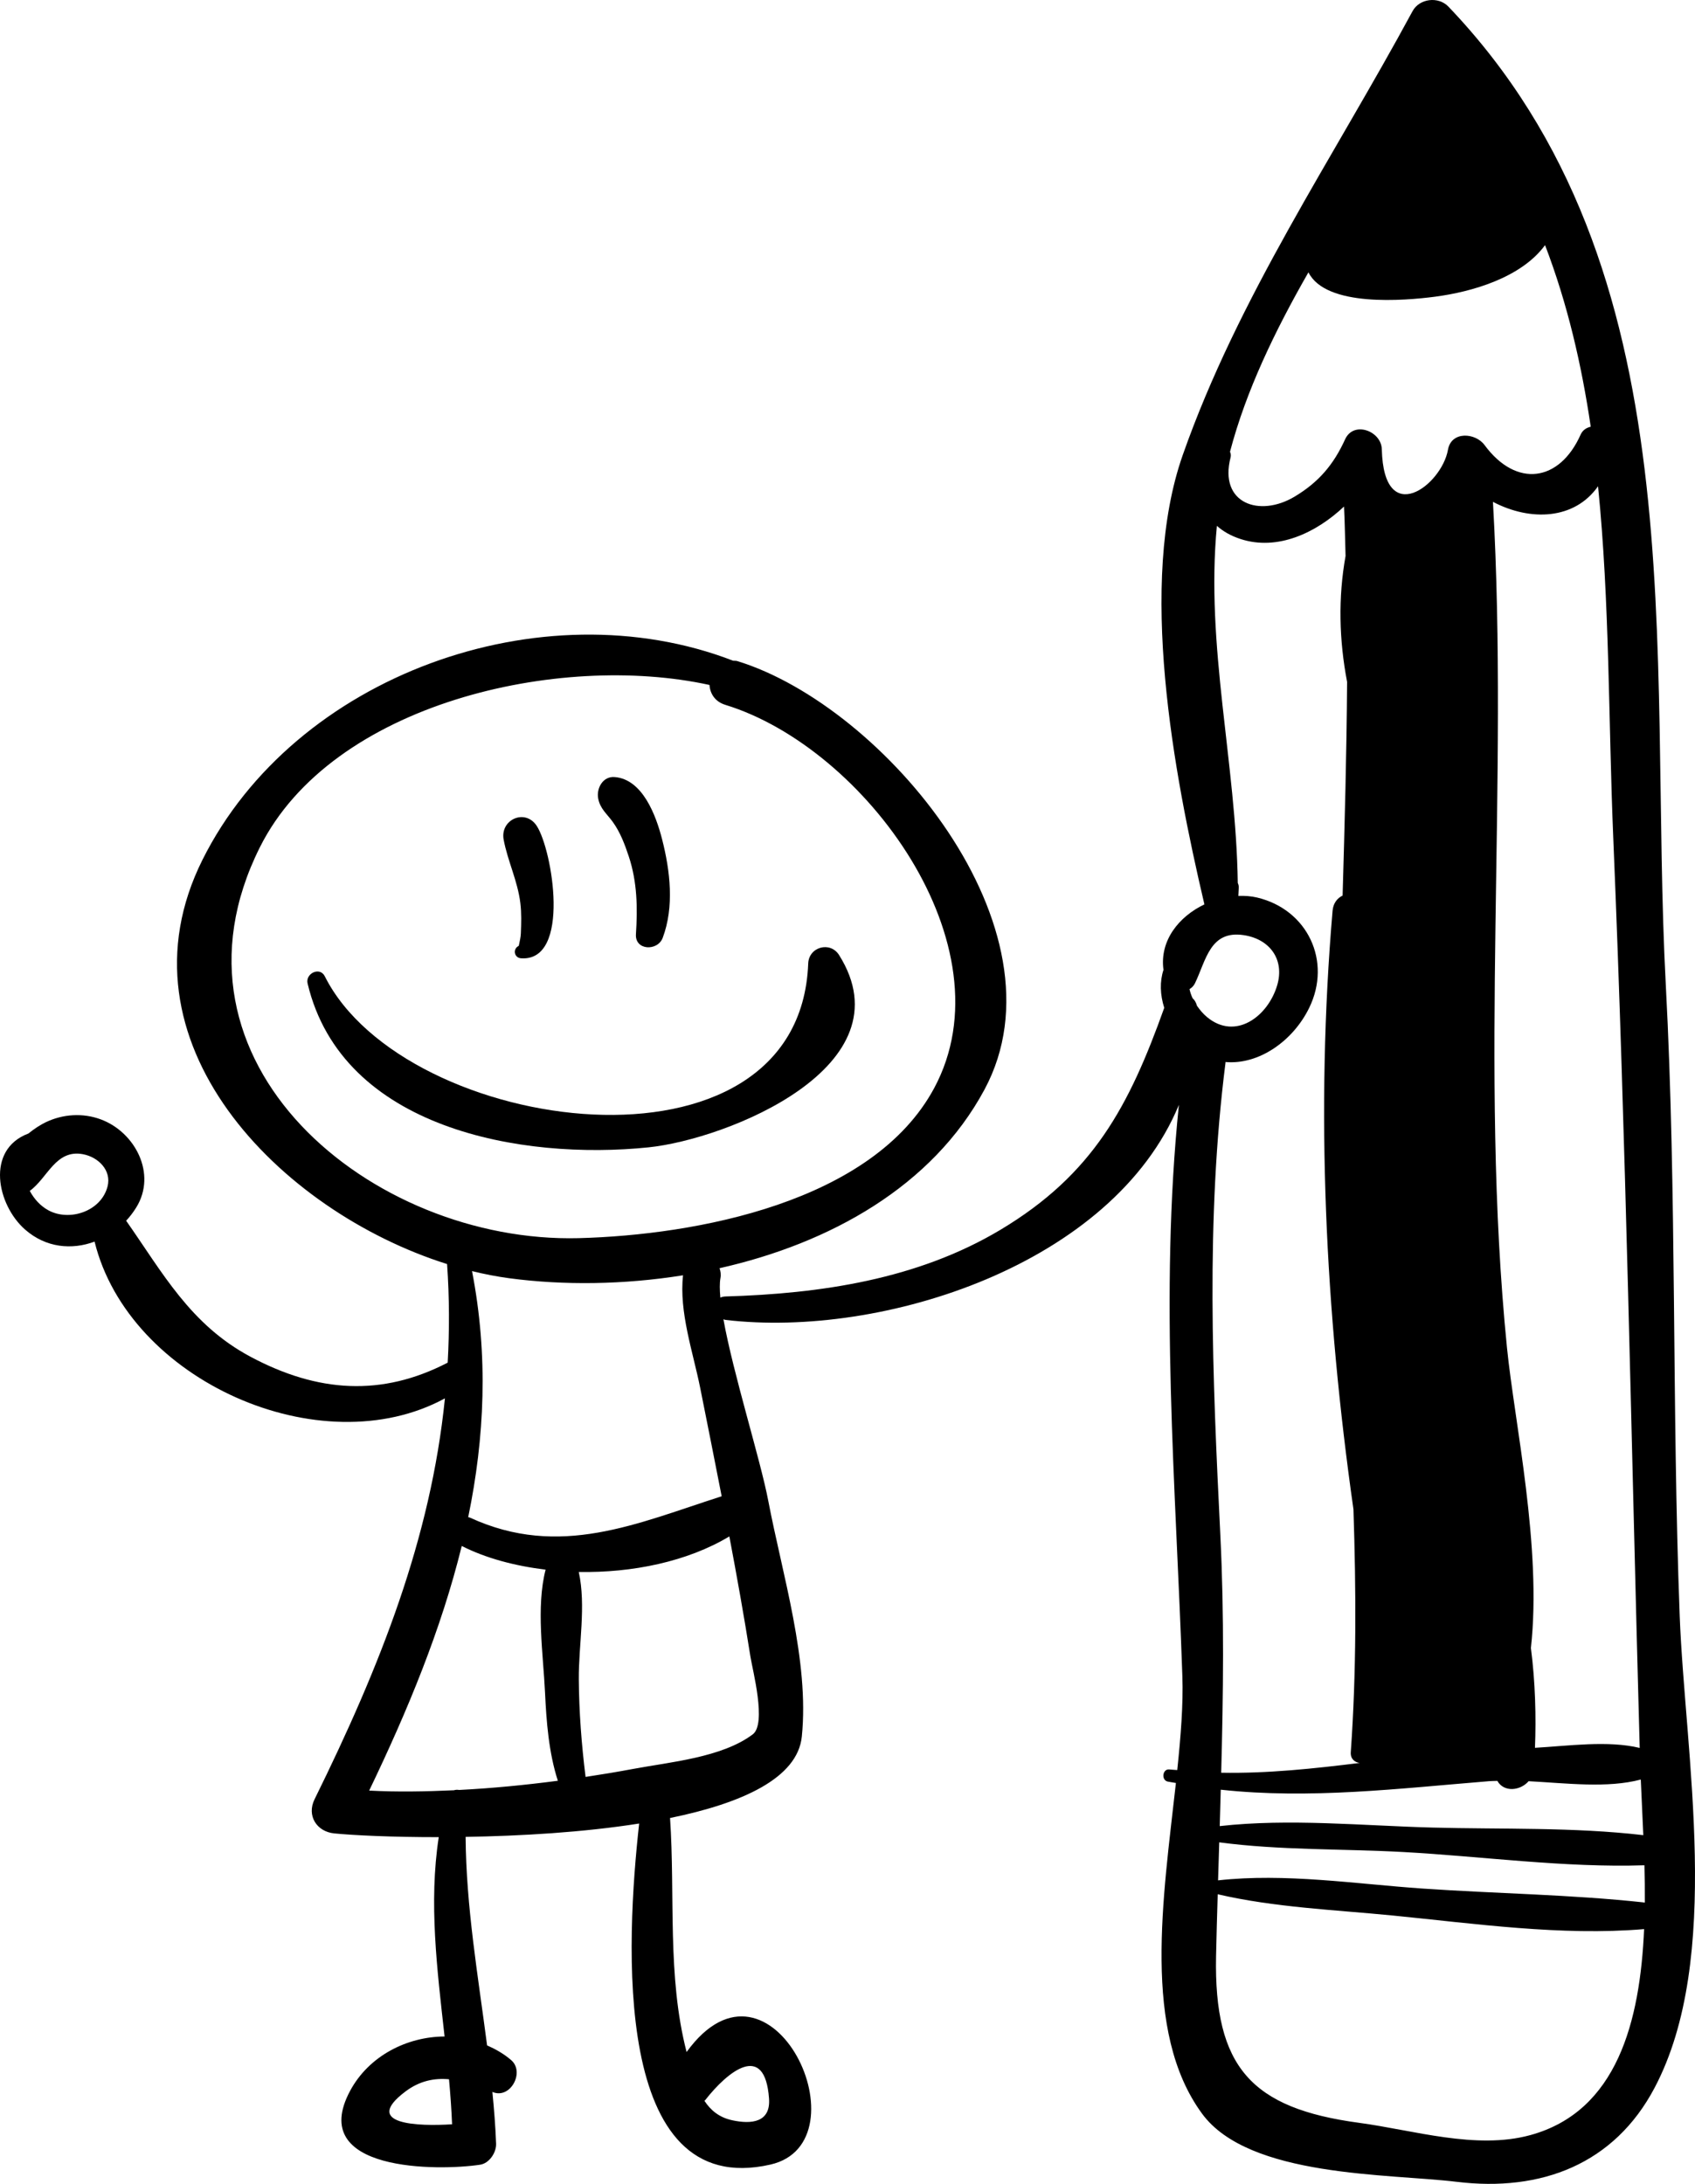 <svg width="132" height="170" viewBox="0 0 132 170" fill="none" xmlns="http://www.w3.org/2000/svg">
<path d="M130.808 125.774C130.186 109.401 130.596 93.058 129.726 76.683C128.345 50.68 132.343 20.948 112.793 0.512C112.018 -0.297 110.541 -0.125 110.003 0.871C103.826 12.3 96.443 23.093 92.109 35.418C88.601 45.391 91.39 60.15 93.794 70.403C91.805 71.353 90.295 73.223 90.607 75.501C90.31 76.401 90.341 77.436 90.667 78.455C87.937 86.091 85.142 91.413 77.903 95.74C71.439 99.601 63.888 100.709 56.5 100.925C56.345 100.93 56.213 100.964 56.099 101.014C56.043 100.401 56.037 99.879 56.105 99.5C56.158 99.211 56.115 98.958 56.035 98.725C64.61 96.796 72.611 92.368 76.671 84.814C83.371 72.343 68.857 54.978 57.424 51.465C57.304 51.428 57.203 51.446 57.091 51.433C42.143 45.669 22.94 52.588 15.773 66.922C8.704 81.059 21.761 94.294 34.817 98.402C35.001 101.029 35.003 103.578 34.864 106.077C29.737 108.735 24.744 108.417 19.494 105.61C14.816 103.107 12.672 99.086 9.824 95.029C10.116 94.716 10.381 94.368 10.613 93.993C12.228 91.377 10.518 88.12 7.836 87.135C6.448 86.624 4.905 86.724 3.575 87.356C3.138 87.566 2.664 87.874 2.209 88.242C-1.132 89.494 -0.237 93.798 1.955 95.718C3.575 97.137 5.589 97.316 7.365 96.655C10.03 107.486 24.99 114.109 34.649 108.857C33.545 119.754 29.614 129.695 24.499 140.062C23.869 141.336 24.656 142.585 26.025 142.723C27.497 142.87 30.496 143.018 34.168 143.015C33.382 148.111 34.042 153.334 34.622 158.533C31.681 158.548 28.727 160.047 27.269 162.757C23.858 169.098 34.178 169.002 37.392 168.514C38.105 168.406 38.66 167.564 38.634 166.881C38.584 165.529 38.476 164.185 38.345 162.846C38.352 162.85 38.358 162.852 38.365 162.856C39.744 163.433 40.89 161.309 39.81 160.374C39.239 159.88 38.597 159.52 37.932 159.225C37.232 153.826 36.299 148.47 36.261 142.994C40.519 142.926 45.391 142.646 49.775 141.955C48.764 151.081 47.597 171.331 59.998 168.504C67.563 166.78 60.08 150.619 53.469 159.742C51.941 153.82 52.59 147.58 52.181 141.525C57.784 140.38 62.114 138.426 62.443 135.181C63.04 129.303 60.918 122.545 59.831 116.839C59.22 113.629 57.107 106.976 56.337 102.7C56.392 102.716 56.438 102.742 56.499 102.75C68.764 104.195 86.668 98.435 91.808 86.009C90.283 100.811 91.57 115.647 92.078 130.494C92.153 132.686 91.956 135.171 91.679 137.793C91.475 137.771 91.273 137.771 91.068 137.746C90.528 137.68 90.416 138.58 90.941 138.69C91.152 138.735 91.364 138.757 91.575 138.798C90.583 147.751 88.911 158.136 93.614 164.543C97.263 169.516 108.175 169.205 113.428 169.845C120.032 170.65 125.715 168.468 128.853 162.527C134.185 152.433 131.219 136.581 130.808 125.774ZM8.377 92.358C7.875 94.316 5.386 95.112 3.753 94.209C3.127 93.863 2.653 93.324 2.318 92.707C3.713 91.701 4.331 89.454 6.461 89.851C7.652 90.073 8.697 91.103 8.377 92.358ZM54.921 163.483C56.65 161.271 59.565 158.88 59.889 163.363C60.024 165.236 58.512 165.374 57.029 165.056C55.999 164.836 55.337 164.27 54.857 163.538C54.877 163.515 54.901 163.509 54.921 163.483ZM56.201 116.479C49.635 118.577 43.594 121.365 36.602 118.143C36.554 118.121 36.51 118.124 36.462 118.108C37.742 111.909 38.039 105.548 36.76 98.951C37.737 99.19 38.711 99.38 39.668 99.507C43.895 100.07 48.572 100.015 53.192 99.277C52.873 102.134 53.972 105.268 54.522 108.01C55.087 110.832 55.651 113.654 56.201 116.479ZM20.237 65.959C25.856 54.729 43.553 50.755 55.254 53.322C55.293 53.983 55.672 54.619 56.484 54.869C67.376 58.208 78.693 73.629 72.757 84.693C67.965 93.623 54.152 96.148 45.076 96.385C28.93 96.805 11.851 82.717 20.237 65.959ZM31.57 162.817C32.676 161.984 33.816 161.759 34.967 161.863C35.074 163.035 35.159 164.203 35.206 165.368C32.612 165.534 28.134 165.406 31.57 162.817ZM35.75 139.342C35.617 139.316 35.48 139.325 35.349 139.365C33.132 139.466 30.921 139.506 28.75 139.391C31.747 133.16 34.364 126.838 35.959 120.348C37.849 121.308 40.113 121.903 42.489 122.192C41.737 125.115 42.304 128.772 42.444 131.743C42.551 134.022 42.733 136.424 43.443 138.626C40.905 138.958 38.327 139.211 35.75 139.342ZM56.799 119.605C57.388 122.721 57.948 125.84 58.442 128.972C58.604 130.004 59.717 134.187 58.62 135.014C56.22 136.822 52.154 137.17 49.312 137.703C48.095 137.931 46.855 138.137 45.602 138.326C45.287 135.796 45.094 133.281 45.075 130.717C45.056 128.063 45.654 124.993 45.071 122.371C49.238 122.45 53.53 121.566 56.799 119.605ZM127.974 142.861C122.563 142.227 116.937 142.413 111.536 142.269C106.166 142.126 100.404 141.547 94.988 142.155C95.017 141.21 95.041 140.264 95.067 139.321C102.018 140.078 108.951 139.228 115.97 138.658C116.175 138.641 116.395 138.643 116.608 138.635C117.115 139.54 118.39 139.411 119.043 138.66C121.988 138.814 125.178 139.224 127.778 138.53C127.834 139.871 127.907 141.306 127.974 142.861ZM125.636 65.258C126.627 88.877 127.04 112.444 127.694 136.07C125.238 135.474 122.146 135.91 119.537 136.061C119.635 133.686 119.564 130.921 119.221 128.292C120.091 120.465 117.941 110.728 117.358 104.917C115.181 83.179 117.507 60.955 116.265 39.067C119.198 40.605 122.632 40.453 124.449 37.853C125.361 46.845 125.254 56.148 125.636 65.258ZM95.788 35.169C97.041 30.4 99.293 25.747 101.896 21.199C103.261 23.939 109.407 23.401 111.735 23.1C114.631 22.724 118.46 21.618 120.323 19.084C122.062 23.621 123.163 28.36 123.88 33.219C123.546 33.296 123.25 33.481 123.094 33.831C121.457 37.507 118.092 38.013 115.608 34.642C114.903 33.685 113.02 33.536 112.761 35.014C112.275 37.775 107.762 41.199 107.61 34.973C107.576 33.557 105.419 32.735 104.752 34.199C103.852 36.177 102.69 37.538 100.823 38.658C98.093 40.297 94.909 39.204 95.831 35.612C95.874 35.448 95.848 35.3 95.788 35.169ZM93.992 79.171C93.682 78.912 93.431 78.608 93.212 78.291C93.149 78.048 93.036 77.851 92.874 77.707C92.766 77.474 92.687 77.239 92.634 76.999C92.805 76.898 92.957 76.757 93.06 76.544C93.929 74.743 94.231 72.408 96.848 72.796C98.892 73.098 100.054 74.703 99.463 76.698C98.745 79.128 96.214 81.025 93.992 79.171ZM95.434 82.673C98.026 82.907 100.696 81.041 101.958 78.451C103.728 74.818 101.828 70.802 97.899 69.87C97.426 69.757 96.933 69.727 96.437 69.744C96.448 69.526 96.459 69.306 96.47 69.086C96.476 68.957 96.442 68.845 96.393 68.74C96.263 59.402 93.871 50.255 94.767 40.935C95.233 41.352 95.833 41.709 96.626 41.966C99.477 42.886 102.462 41.507 104.667 39.433C104.731 40.711 104.749 41.999 104.787 43.281C104.203 46.522 104.285 49.84 104.907 53.083C104.87 58.62 104.717 64.176 104.557 69.716C104.153 69.912 103.826 70.296 103.775 70.904C102.445 86.474 103.206 102.069 105.401 117.495C105.61 123.81 105.641 130.116 105.193 136.402C105.157 136.914 105.496 137.19 105.888 137.239C102.312 137.679 98.737 138.066 95.102 138C95.265 131.876 95.344 125.759 95.037 119.543C94.429 107.237 93.883 94.989 95.437 82.731C95.442 82.71 95.432 82.696 95.434 82.673ZM119.175 166.21C114.937 167.37 110.073 165.821 105.838 165.253C97.438 164.125 94.536 160.906 94.702 152.285C94.733 150.669 94.785 149.068 94.831 147.461C99.246 148.487 103.96 148.673 108.445 149.114C114.873 149.748 121.574 150.717 128.036 150.174C127.723 157.368 125.932 164.361 119.175 166.21ZM110.74 147.014C105.558 146.654 100.066 145.799 94.859 146.379C94.888 145.39 94.918 144.406 94.949 143.419C99.65 144.045 104.567 143.916 109.264 144.172C115.425 144.508 121.849 145.408 128.061 145.205C128.086 146.158 128.099 147.129 128.092 148.105C122.351 147.478 116.504 147.412 110.74 147.014Z" fill="black"/>
<path d="M65.346 74.35C64.655 73.248 62.99 73.711 62.941 75.002C62.266 92.628 31.509 88.4 25.292 75.997C24.907 75.23 23.769 75.779 23.954 76.56C26.646 87.888 40.642 90.334 50.503 89.317C56.63 88.685 70.794 83.018 65.346 74.35Z" fill="black"/>
<path d="M41.793 64.284C40.892 62.918 38.929 63.803 39.223 65.367C39.538 67.037 40.309 68.567 40.522 70.297C40.62 71.088 40.593 71.87 40.562 72.662C40.551 72.946 40.488 73.198 40.435 73.474C40.418 73.561 40.408 73.592 40.396 73.636C39.916 73.86 40.026 74.562 40.579 74.599C44.488 74.87 43.022 66.146 41.793 64.284Z" fill="black"/>
<path d="M51.563 65.34C51.088 63.484 50.045 60.652 47.857 60.49C46.942 60.422 46.435 61.379 46.584 62.159C46.739 62.967 47.257 63.342 47.72 63.983C48.303 64.789 48.658 65.738 48.968 66.672C49.624 68.651 49.659 70.67 49.524 72.726C49.441 74 51.214 74.059 51.609 73.008C52.519 70.586 52.191 67.795 51.563 65.34Z" fill="black"/>
</svg>
